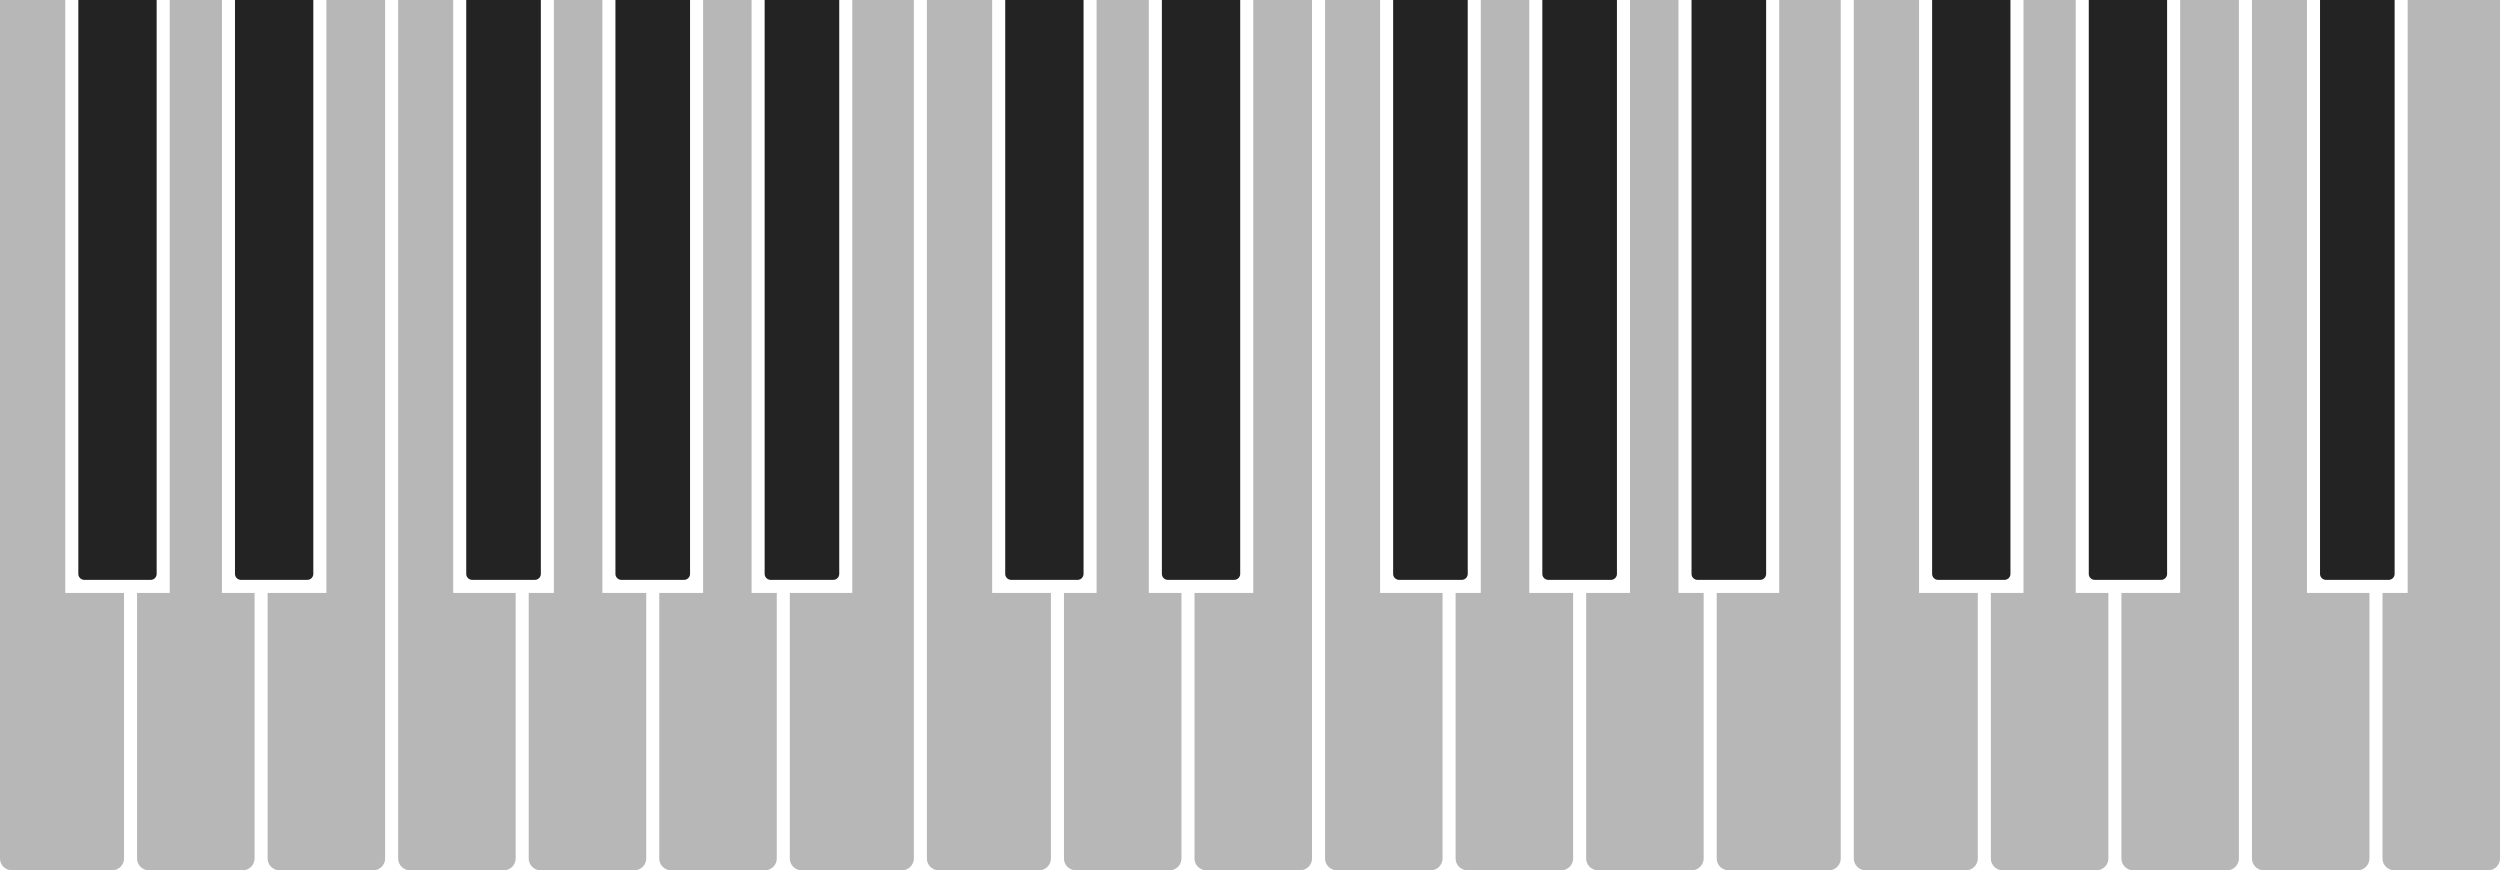 <svg id="Layer_1" data-name="Layer 1" xmlns="http://www.w3.org/2000/svg" viewBox="0 0 2298 800"><defs><style>.cls-1{fill:#b7b7b7;}.cls-2{fill:#232323;}</style></defs><title>32-C</title><path class="cls-1" d="M114,545V789a11,11,0,0,1-11,11H11A11,11,0,0,1,0,789V0H60V545Z"/><path class="cls-2" d="M144,0V527.5a5.5,5.5,0,0,1-5.5,5.5h-61a5.5,5.5,0,0,1-5.5-5.5V0Z"/><path class="cls-1" d="M234,545V789a11,11,0,0,1-11,11H137a11,11,0,0,1-11-11V545h30V0h48V545Z"/><path class="cls-2" d="M288,0V527.5a5.5,5.5,0,0,1-5.5,5.5h-61a5.5,5.5,0,0,1-5.5-5.5V0Z"/><path class="cls-1" d="M354,0V789a11,11,0,0,1-11,11H257a11,11,0,0,1-11-11V545h54V0Z"/><path class="cls-1" d="M474,545V789a11,11,0,0,1-11,11H377a11,11,0,0,1-11-11V0h50.57V545Z"/><path class="cls-2" d="M497.14,0V527.5a5.5,5.5,0,0,1-5.5,5.5H434.07a5.5,5.5,0,0,1-5.5-5.5V0Z"/><path class="cls-1" d="M594,545V789a11,11,0,0,1-11,11H497a11,11,0,0,1-11-11V545h23.14V0h44.57V545Z"/><path class="cls-2" d="M634.29,0V527.5a5.5,5.5,0,0,1-5.5,5.5H571.21a5.5,5.5,0,0,1-5.5-5.5V0Z"/><path class="cls-1" d="M714,545V789a11,11,0,0,1-11,11H617a11,11,0,0,1-11-11V545h40.29V0h44.57V545Z"/><path class="cls-2" d="M771.43,0V527.5a5.5,5.5,0,0,1-5.5,5.5H708.36a5.5,5.5,0,0,1-5.5-5.5V0Z"/><path class="cls-1" d="M840,0V789a11,11,0,0,1-11,11H737a11,11,0,0,1-11-11V545h57.43V0Z"/><path class="cls-1" d="M966,545V789a11,11,0,0,1-11,11H863a11,11,0,0,1-11-11V0h60V545Z"/><path class="cls-2" d="M996,0V527.5a5.5,5.5,0,0,1-5.5,5.5h-61a5.5,5.5,0,0,1-5.5-5.5V0Z"/><path class="cls-1" d="M1086,545V789a11,11,0,0,1-11,11H989a11,11,0,0,1-11-11V545h30V0h48V545Z"/><path class="cls-2" d="M1140,0V527.5a5.5,5.5,0,0,1-5.5,5.5h-61a5.5,5.5,0,0,1-5.5-5.5V0Z"/><path class="cls-1" d="M1206,0V789a11,11,0,0,1-11,11h-86a11,11,0,0,1-11-11V545h54V0Z"/><path class="cls-1" d="M1326,545V789a11,11,0,0,1-11,11h-86a11,11,0,0,1-11-11V0h50.57V545Z"/><path class="cls-2" d="M1349.14,0V527.5a5.5,5.5,0,0,1-5.5,5.5h-57.57a5.5,5.5,0,0,1-5.5-5.5V0Z"/><path class="cls-1" d="M1446,545V789a11,11,0,0,1-11,11h-86a11,11,0,0,1-11-11V545h23.14V0h44.57V545Z"/><path class="cls-2" d="M1486.29,0V527.5a5.5,5.5,0,0,1-5.5,5.5h-57.58a5.5,5.5,0,0,1-5.5-5.5V0Z"/><path class="cls-1" d="M1566,545V789a11,11,0,0,1-11,11h-86a11,11,0,0,1-11-11V545h40.29V0h44.57V545Z"/><path class="cls-2" d="M1623.43,0V527.5a5.5,5.5,0,0,1-5.5,5.5h-57.57a5.5,5.5,0,0,1-5.5-5.5V0Z"/><path class="cls-1" d="M1692,0V789a11,11,0,0,1-11,11h-92a11,11,0,0,1-11-11V545h57.43V0Z"/><path class="cls-1" d="M1818,545V789a11,11,0,0,1-11,11h-92a11,11,0,0,1-11-11V0h60V545Z"/><path class="cls-2" d="M1848,0V527.5a5.5,5.5,0,0,1-5.5,5.5h-61a5.5,5.5,0,0,1-5.5-5.5V0Z"/><path class="cls-1" d="M1938,545V789a11,11,0,0,1-11,11h-86a11,11,0,0,1-11-11V545h30V0h48V545Z"/><path class="cls-2" d="M1992,0V527.5a5.5,5.5,0,0,1-5.5,5.5h-61a5.5,5.5,0,0,1-5.5-5.5V0Z"/><path class="cls-1" d="M2058,0V789a11,11,0,0,1-11,11h-86a11,11,0,0,1-11-11V545h54V0Z"/><path class="cls-1" d="M2178,545V789a11,11,0,0,1-11,11h-86a11,11,0,0,1-11-11V0h50.57V545Z"/><path class="cls-2" d="M2201.14,0V527.5a5.5,5.5,0,0,1-5.5,5.5h-57.57a5.5,5.5,0,0,1-5.5-5.5V0Z"/><path class="cls-1" d="M2298,0V789a11,11,0,0,1-11,11h-86a11,11,0,0,1-11-11V545h23.14V0Z"/></svg>